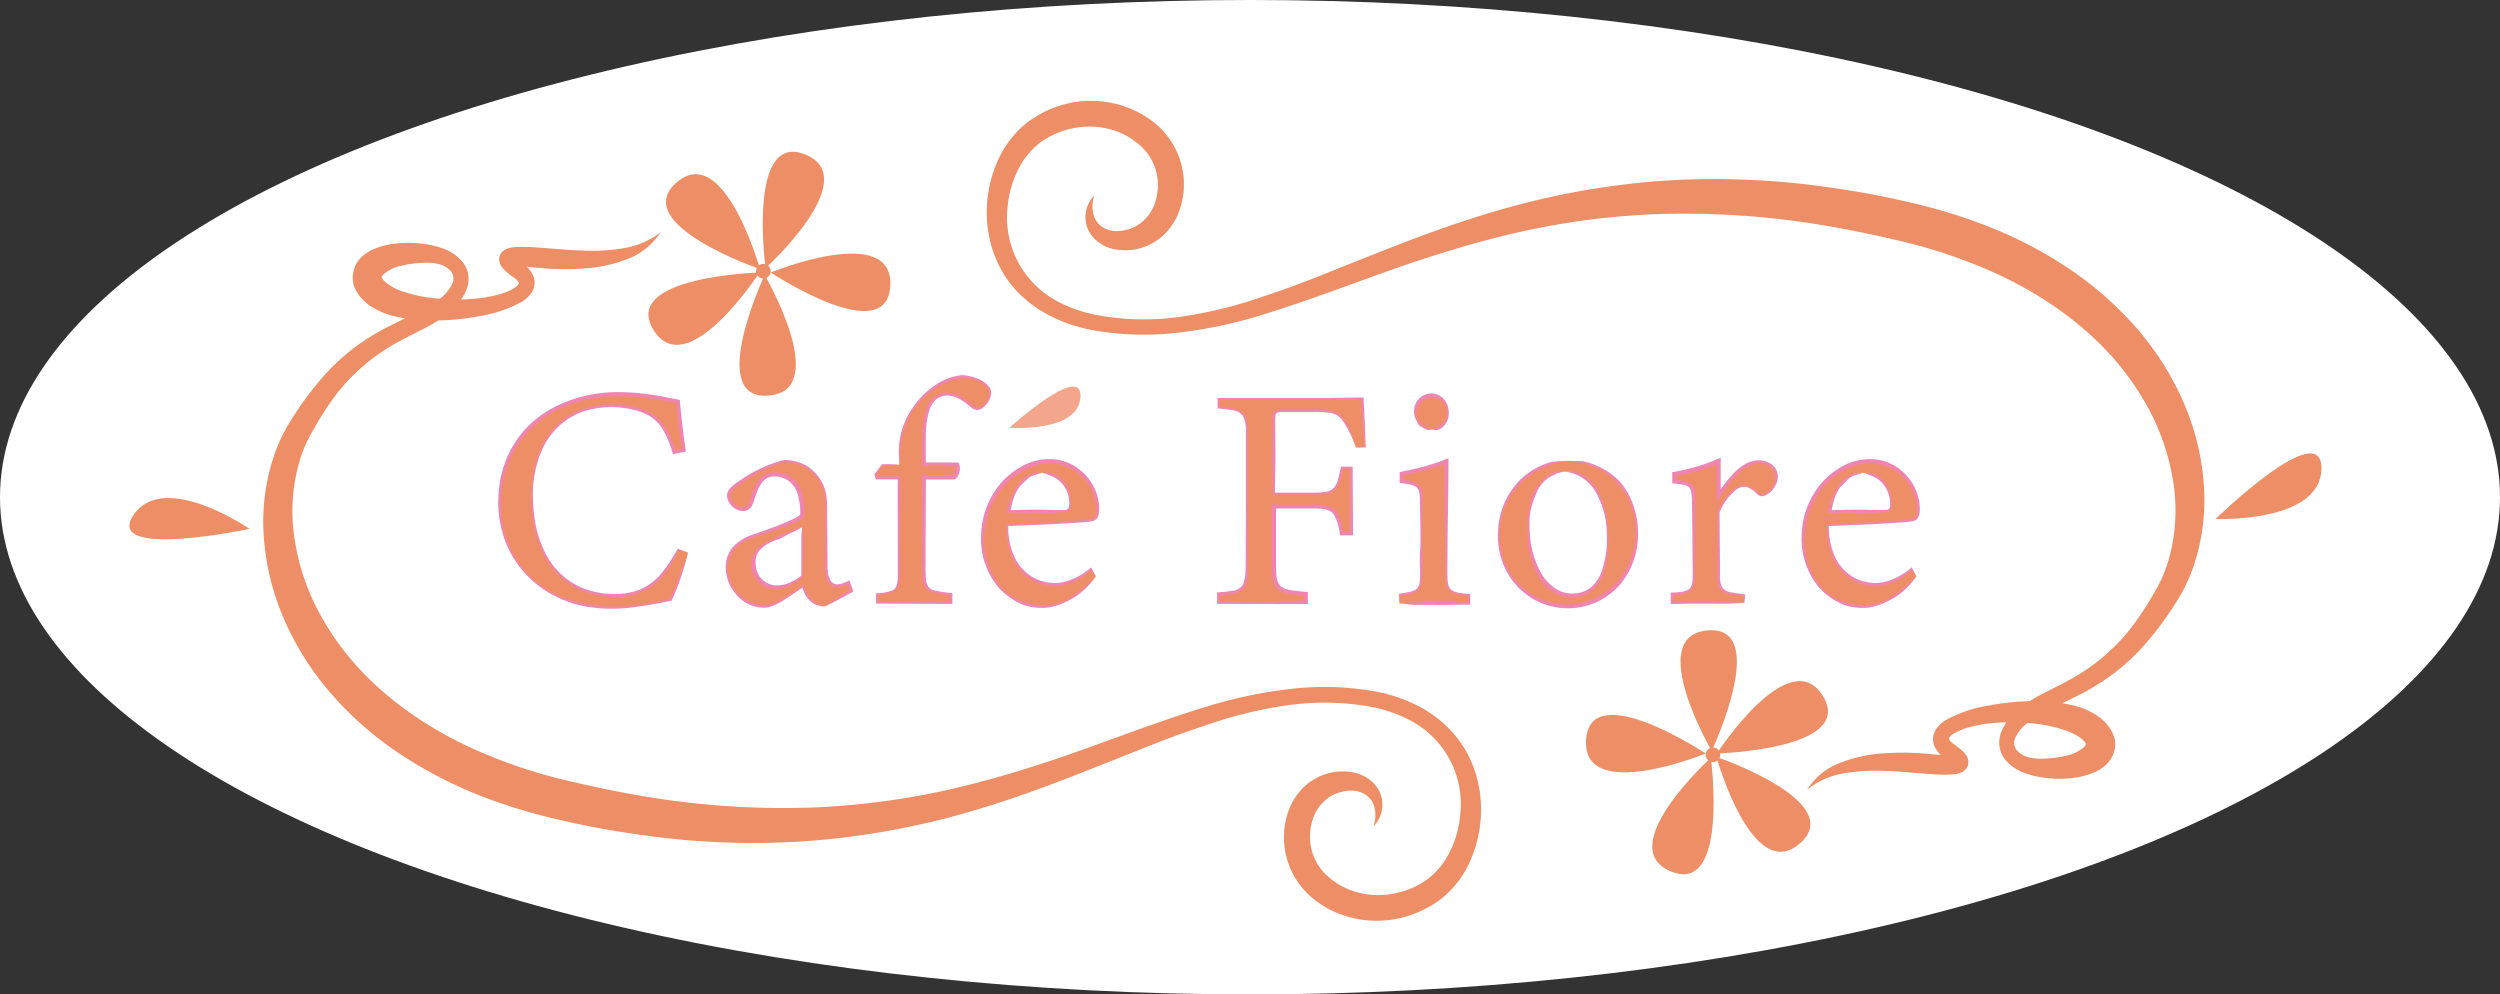 <svg xmlns="http://www.w3.org/2000/svg" viewBox="0 0 581 231.11"><rect x="0" y="0" width="581" height="231.11" fill="#333333" stroke="none"/><defs><style>.cls-1{fill:#fff;stroke:#fff;stroke-miterlimit:10;isolation:isolate;}.cls-2{fill:#ee8e66;}.cls-3{fill:#ef84af;}.cls-4{fill:#f3a68c;}</style></defs><g id="レイヤー_2" data-name="レイヤー 2"><g id="レイヤー_1-2" data-name="レイヤー 1"><ellipse class="cls-1" cx="290.5" cy="115.55" rx="290" ry="115.05"/><path class="cls-2" d="M159.9,128.41a84.45,84.45,0,0,1-4,11,68.29,68.29,0,0,1-13.4,1.8c-17.4,0-26.4-11.6-26.4-24.4,0-14.9,11.3-25.2,27.7-25.2a70.79,70.79,0,0,1,13.8,1.7c.3,3.3.8,7.7,1.4,11.3l-2.3.5c-1.5-4.9-3.2-7.9-6.9-9.4a19.61,19.61,0,0,0-7.7-1.4c-12,0-18.4,8.9-18.4,21,0,14.1,7.3,23.1,19.1,23.1,7.4,0,11.1-3.4,14.8-10.7Z"/><path class="cls-3" d="M159.9,128.41c-.45,1.9-1,3.78-1.63,5.64a46.29,46.29,0,0,1-2.15,5.47l-.05.11-.12,0c-2.24.44-4.5.91-6.77,1.22a45.09,45.09,0,0,1-6.87.61c-1.15,0-2.31,0-3.45-.15l-1.72-.2-.87-.11-.84-.18-1.69-.4c-.57-.14-1.1-.37-1.65-.56a26.33,26.33,0,0,1-3.18-1.38,23.76,23.76,0,0,1-9.92-9.39,12.35,12.35,0,0,1-.8-1.53c-.23-.53-.49-1-.7-1.59a25.86,25.86,0,0,1-1-3.32,24.45,24.45,0,0,1-.67-6.89l.08-1.73.24-1.72.12-.87c0-.28.14-.56.2-.84l.42-1.69c.18-.55.39-1.1.59-1.64l.29-.82.38-.79.78-1.56.93-1.48a11,11,0,0,1,1-1.41c.37-.45.7-.94,1.11-1.35a23.87,23.87,0,0,1,2.54-2.39,23.61,23.61,0,0,1,2.83-2c.48-.33,1-.57,1.52-.85a13.42,13.42,0,0,1,1.57-.77A33,33,0,0,1,144,91.13a51.32,51.32,0,0,1,6.9.53c2.28.31,4.55.8,6.77,1.22l.34.06,0,.33c.34,3.77.76,7.54,1.35,11.28l.06.37-.37.08-2.3.49-.35.08-.1-.34a22.1,22.1,0,0,0-2.55-5.88,9.56,9.56,0,0,0-2.18-2.26,11.94,11.94,0,0,0-2.83-1.43,21.84,21.84,0,0,0-12.71-.19,16.11,16.11,0,0,0-5.6,3.09,17,17,0,0,0-4,5,25.53,25.53,0,0,0-2.55,12.6,35,35,0,0,0,.74,6.45,27.1,27.1,0,0,0,2.2,6.08,16.94,16.94,0,0,0,9.45,8.3,20.53,20.53,0,0,0,6.32,1.06,15.74,15.74,0,0,0,6.28-1.11,13.44,13.44,0,0,0,5-3.89,38.83,38.83,0,0,0,3.57-5.43l.05-.09.08,0Zm0,0-2.33-.58.14-.06a28.91,28.91,0,0,1-3.34,5.67,13.09,13.09,0,0,1-5.19,4.12,16.1,16.1,0,0,1-6.53,1.16,20.22,20.22,0,0,1-6.53-1.11,17.68,17.68,0,0,1-9.69-8.64,27.75,27.75,0,0,1-2.2-6.22,35.2,35.2,0,0,1-.71-6.55,29.36,29.36,0,0,1,.52-6.55,22.78,22.78,0,0,1,2.06-6.26,17.49,17.49,0,0,1,4-5.21,16.58,16.58,0,0,1,5.76-3.24A22.49,22.49,0,0,1,149,95a12.64,12.64,0,0,1,3,1.5,10.23,10.23,0,0,1,2.37,2.41,22.52,22.52,0,0,1,2.69,6.07l-.45-.27,2.3-.51-.31.46c-.63-3.76-1.08-7.54-1.45-11.33l.37.4c-2.28-.42-4.49-.88-6.75-1.17A51.4,51.4,0,0,0,144,92.1a33.59,33.59,0,0,0-13.19,2.56,14.14,14.14,0,0,0-1.52.73c-.49.28-1,.5-1.48.81a23.15,23.15,0,0,0-2.75,2,21.41,21.41,0,0,0-2.47,2.29,16.75,16.75,0,0,0-1.08,1.29,10,10,0,0,0-1,1.35l-.91,1.42-.76,1.51-.38.76-.29.79c-.2.53-.41,1-.59,1.58l-.42,1.64c-.07.27-.15.54-.21.82l-.13.84-.25,1.67-.1,1.7a32,32,0,0,0,0,3.39,29,29,0,0,0,.53,3.34,27.68,27.68,0,0,0,.94,3.26c.2.53.45,1,.67,1.56a10.84,10.84,0,0,0,.77,1.52,21.06,21.06,0,0,0,4.12,5.36,20.79,20.79,0,0,0,5.58,3.84,23,23,0,0,0,3.17,1.21c.54.16,1.08.35,1.63.49l1.65.36.83.2.84.13,1.68.24c1.12.14,2.26.14,3.4.22a45.61,45.61,0,0,0,6.8-.45c2.26-.34,4.49-.82,6.73-1.31l-.17.13c.83-1.74,1.53-3.57,2.23-5.38S159.27,130.26,159.9,128.41Z"/><path class="cls-2" d="M191.8,140.91a5.22,5.22,0,0,1-3.4-1.4,7.59,7.59,0,0,1-1.8-3.3c-2.9,2-6.5,4.7-8.8,4.7a8.94,8.94,0,0,1-8.9-9c0-3.6,2-5.9,6-7.3,4.5-1.5,9.9-3.4,11.5-4.7v-1.5c0-5.2-2.6-8.2-6.4-8.2a4,4,0,0,0-3.4,1.7,16.4,16.4,0,0,0-2,4.7c-.4,1.2-1,1.7-2.1,1.7a3.52,3.52,0,0,1-3.2-3.2c0-1,.9-1.9,2.4-2.9,2.1-1.5,6.4-4.2,10.5-5.1a9.92,9.92,0,0,1,6.1,2c2.6,2.2,3.7,4.7,3.7,8.5v14.1c0,3.4,1.2,4.4,2.6,4.4a6.07,6.07,0,0,0,2.6-.8l.7,2Zm-5.4-18.4c-1.6.8-5.1,2.3-6.8,3.1-2.8,1.2-4.5,2.6-4.5,5.3a5.27,5.27,0,0,0,5.3,5.6,10.14,10.14,0,0,0,6-2.6Z"/><path class="cls-3" d="M191.8,140.91a4.65,4.65,0,0,1-1.88-.28,4.09,4.09,0,0,1-1.68-1,5.72,5.72,0,0,1-1.16-1.55,9.9,9.9,0,0,1-.71-1.8l.37.13c-1.63,1.07-3.22,2.21-4.89,3.25a13,13,0,0,1-2.68,1.3,4.35,4.35,0,0,1-1.53.26,8.54,8.54,0,0,1-1.51-.12,8.41,8.41,0,0,1-5.08-3,9.64,9.64,0,0,1-2.34-5.39,7.24,7.24,0,0,1,1.67-5.65,11.48,11.48,0,0,1,5.13-3c1.84-.63,3.67-1.29,5.48-2,.9-.35,1.8-.72,2.67-1.12a13.08,13.08,0,0,0,2.45-1.37l-.17.36a14.16,14.16,0,0,0-.69-5.47,6.45,6.45,0,0,0-1.42-2.22,5.3,5.3,0,0,0-2.23-1.3,5.56,5.56,0,0,0-2.59-.11,3.62,3.62,0,0,0-2,1.41,9.18,9.18,0,0,0-1.2,2.43l-.47,1.34a11.7,11.7,0,0,1-.52,1.4,2.37,2.37,0,0,1-1.24,1.19,3,3,0,0,1-1.67.08,4.21,4.21,0,0,1-2.47-1.89,3.31,3.31,0,0,1-.47-1.55,2.37,2.37,0,0,1,.54-1.56,9.41,9.41,0,0,1,2.28-1.9,31.76,31.76,0,0,1,10.41-4.89h0A10.73,10.73,0,0,1,187,108a7.93,7.93,0,0,1,2,1.45,9.76,9.76,0,0,1,3.14,6.52c.15,1.64.06,3.24.1,4.86l.08,9.68a23.41,23.41,0,0,0,.07,2.39,4.71,4.71,0,0,0,.69,2.13,1.89,1.89,0,0,0,1.83.75,6.68,6.68,0,0,0,2.17-.75l.32-.16.12.34.7,2,.08.24-.22.13C196,138.77,193.89,139.92,191.8,140.91Zm0,0c2-1.41,3.94-2.66,5.94-3.87l-.14.38-.7-2,.44.18a7,7,0,0,1-2.39.81,2.52,2.52,0,0,1-2.41-1c-1-1.53-.82-3.32-.83-4.89l.07-9.68c0-1.61.08-3.24-.06-4.82a9.5,9.5,0,0,0-1.48-4.46,9.26,9.26,0,0,0-3.46-3.15,10.37,10.37,0,0,0-4.58-1h.05a30.6,30.6,0,0,0-10.11,5,8.87,8.87,0,0,0-2.08,1.78,1.63,1.63,0,0,0-.37,1.08,2.62,2.62,0,0,0,.39,1.16,3.4,3.4,0,0,0,2,1.48,2.13,2.13,0,0,0,1.15-.07A1.44,1.44,0,0,0,174,117a12.5,12.5,0,0,0,.46-1.28l.46-1.37a10.06,10.06,0,0,1,1.33-2.69,4.61,4.61,0,0,1,2.57-1.77,6.41,6.41,0,0,1,3.08.1,6,6,0,0,1,2.67,1.54,7.45,7.45,0,0,1,1.62,2.58,14.78,14.78,0,0,1,.71,5.82v.24l-.17.12a13.13,13.13,0,0,1-2.67,1.44c-.91.4-1.82.75-2.74,1.09-1.84.68-3.7,1.29-5.55,1.9a10.93,10.93,0,0,0-4.93,2.72,6.67,6.67,0,0,0-1.63,5.22,8.59,8.59,0,0,0,2.18,5.17,8.49,8.49,0,0,0,2.25,1.71,11,11,0,0,0,2.66.9,9.26,9.26,0,0,0,1.39.17,3.9,3.9,0,0,0,1.35-.18,13.17,13.17,0,0,0,2.61-1.16,47,47,0,0,0,4.85-3.23l.27-.19.1.31a8.19,8.19,0,0,0,1.7,3.22,4.35,4.35,0,0,0,1.48,1A5.76,5.76,0,0,0,191.8,140.91Z"/><path class="cls-3" d="M186.4,122.51a19.63,19.63,0,0,1-1.8,1,17.26,17.26,0,0,0-1.65.77c-.56.31-1.09.64-1.63.91s-1.16.33-1.71.61a9,9,0,0,0-3,2,4.21,4.21,0,0,0-1,3.23,5.4,5.4,0,0,0,1.12,3.2,5,5,0,0,0,2.9,1.73,6.46,6.46,0,0,0,3.5-.41,10.19,10.19,0,0,0,3.17-1.85l-.07.15c0-1.87,0-3.74,0-5.56,0-.91,0-1.83,0-2.76A23,23,0,0,1,186.4,122.51Zm0,0a12.54,12.54,0,0,1,.23,2.63c0,1,0,1.94,0,2.93,0,2-.08,3.92,0,5.84V134l-.07.06a11.52,11.52,0,0,1-3.23,2.1,7.12,7.12,0,0,1-3.86.69,5.52,5.52,0,0,1-3.52-1.94,5.85,5.85,0,0,1-1.28-3.8,5,5,0,0,1,1.48-3.68,10.51,10.51,0,0,1,3.32-2c.59-.24,1.13-.65,1.72-1s1.22-.44,1.81-.66a19.45,19.45,0,0,0,1.78-.79A10.18,10.18,0,0,1,186.4,122.51Z"/><path class="cls-2" d="M209,108v-2a18.62,18.62,0,0,1,6.4-14.6,15.22,15.22,0,0,1,8.2-3.9c2.5.1,4.7.9,5.9,2.3a2.25,2.25,0,0,1,.4,2.6,4.87,4.87,0,0,1-1.8,2.3,1.66,1.66,0,0,1-2.1-.1c-1.5-1.3-3.5-3-5.9-3-5.4,0-5.4,7.4-5.4,12.9v3.4h7.7a2.83,2.83,0,0,1-.7,3h-7v21.2c0,5.3.8,5.3,6.3,5.9v2H203.8v-2c4.6-.4,5.1-.7,5.1-5.5V111h-5.2l-.3-.8L205,108Z"/><path class="cls-3" d="M209,108c-.06-1.21-.16-2.28-.11-3.47a19.24,19.24,0,0,1,.42-3.46,18,18,0,0,1,2.83-6.36,19.78,19.78,0,0,1,4.9-5,15.46,15.46,0,0,1,3.09-1.7,13.11,13.11,0,0,1,3.43-.82h.05a10.84,10.84,0,0,1,4.55,1.26,5.47,5.47,0,0,1,1.8,1.59,2.11,2.11,0,0,1,.38,1.2,3.47,3.47,0,0,1-.23,1.21v0a4.23,4.23,0,0,1-.64,1.23,5.84,5.84,0,0,1-.93,1,2.59,2.59,0,0,1-1.31.59,2.11,2.11,0,0,1-1.38-.46h0c-1.6-1.37-3.36-2.75-5.42-2.87a4.21,4.21,0,0,0-2.79.82A5.54,5.54,0,0,0,216,95.25a21.62,21.62,0,0,0-.85,6.24c0,2.13,0,4.28,0,6.42l-.44-.44,7.7,0h.29l.13.24a2.16,2.16,0,0,1,.24,1,3.7,3.7,0,0,1-.09.94,3.37,3.37,0,0,1-.31.89,2,2,0,0,1-.7.81l-.11.08h-.15l-7,0,.47-.47-.08,15.79,0,4a38.64,38.64,0,0,0,.09,3.9,3.64,3.64,0,0,0,.55,1.69,2.49,2.49,0,0,0,1.47.89,30,30,0,0,0,3.85.58l.27,0v2.55H221l-17.2-.09h-.19v-2.38l.18,0a11.38,11.38,0,0,0,3.65-.7c1.09-.54,1.15-2,1.21-3.18,0-2.53,0-5.09,0-7.64,0-5.09-.06-10.18,0-15.28l.32.32c-1.73,0-3.47,0-5.2,0h-.21l-.07-.18-.28-.81,0-.14.08-.12c.54-.73,1.09-1.45,1.66-2.16l.07-.09h.1C206.28,107.84,207.59,107.94,209,108Zm0,0c-1.26.08-2.61.17-4,.21l.17-.08c-.5.76-1,1.5-1.54,2.24l0-.27.32.8-.28-.19c1.73,0,3.47,0,5.2,0h.32V111c0,5.1,0,10.19-.05,15.28,0,2.56,0,5.09-.06,7.66a9.3,9.3,0,0,1-.25,1.94,2.45,2.45,0,0,1-1.22,1.61,6,6,0,0,1-1.91.52c-.64.09-1.28.14-1.91.2L204,138v2l-.2-.19,17.2-.1-.29.29v-2l.27.3a30.62,30.62,0,0,1-4-.55,3.24,3.24,0,0,1-1.84-1.11,4.41,4.41,0,0,1-.7-2,35.72,35.72,0,0,1-.14-4l0-4-.07-15.79v-.46h.47l7,0-.26.08a1.85,1.85,0,0,0,.57-1.07,3.5,3.5,0,0,0,.08-.7,1.4,1.4,0,0,0-.11-.57l.42.25-7.7-.05h-.44v-.44c0-2.14,0-4.28.07-6.45a22.27,22.27,0,0,1,1-6.45,6.18,6.18,0,0,1,1.9-2.79,4.94,4.94,0,0,1,3.25-.91,7.12,7.12,0,0,1,3.15,1.1,18.78,18.78,0,0,1,2.57,2h0a1.61,1.61,0,0,0,1,.38,2,2,0,0,0,1.05-.46,4.6,4.6,0,0,0,.86-.9,3.76,3.76,0,0,0,.59-1.07h0a2.08,2.08,0,0,0-.07-2A4.8,4.8,0,0,0,228,88.82a9.31,9.31,0,0,0-4.38-1h0a16.63,16.63,0,0,0-6.26,2.45,18.92,18.92,0,0,0-4.92,4.69,18.56,18.56,0,0,0-2.68,6.25,22.36,22.36,0,0,0-.56,3.37C209.11,105.68,209.07,106.91,209,108Z"/><path class="cls-2" d="M254.7,133.91c-4.7,5.8-9.8,7.1-12.1,7.1-8.9,0-14.3-7.3-14.3-15.7a19.14,19.14,0,0,1,4.7-12.8,15.15,15.15,0,0,1,10.9-5.3,11.39,11.39,0,0,1,11.2,11.3c-.1,1.5-.3,2.1-1.5,2.4-1.5.3-10.8.9-19.5,1.2-.2,9.8,5.8,13.8,10.9,13.8a12.29,12.29,0,0,0,8.5-3.7Zm-12.6-24c-3.4,0-6.6,3.1-7.7,9.1,4.1,0,8.2,0,12.5-.2,1.3,0,1.8-.4,1.8-1.5C248.8,113.41,246.2,109.91,242.1,109.91Z"/><path class="cls-3" d="M254.7,133.91a17.58,17.58,0,0,1-4.64,4.66,19,19,0,0,1-2.92,1.56,14.63,14.63,0,0,1-3.17,1,11.75,11.75,0,0,1-3.35.05,10.68,10.68,0,0,1-3.24-.79,16,16,0,0,1-5.36-3.89,17.6,17.6,0,0,1-4-12.35,19.15,19.15,0,0,1,4.88-12.2,17.62,17.62,0,0,1,5.4-4,13.09,13.09,0,0,1,6.62-1.21,11.24,11.24,0,0,1,6.21,2.57,12.1,12.1,0,0,1,3.77,5.54,11,11,0,0,1,.56,3.33,5.48,5.48,0,0,1-.22,1.73,1.92,1.92,0,0,1-.55.82,2.4,2.4,0,0,1-.86.4,32.52,32.52,0,0,1-3.31.33l-3.28.21c-4.36.26-8.73.41-13.1.59l.19-.19a16.63,16.63,0,0,0,1.27,7,10.73,10.73,0,0,0,4.67,5.21,10.3,10.3,0,0,0,6.87,1,14.92,14.92,0,0,0,6.28-3.29l.15-.12.1.15C254,132.73,254.37,133.35,254.7,133.91Zm0,0-1.34-1.6.25,0a12.21,12.21,0,0,1-6.37,3.68A10.62,10.62,0,0,1,240,134.9a11.21,11.21,0,0,1-4.82-5.55,18.14,18.14,0,0,1-1.23-7.24v-.19h.18c4.37-.12,8.73-.4,13.09-.69,1.09-.07,2.18-.16,3.26-.26a31.85,31.85,0,0,0,3.2-.38,1.21,1.21,0,0,0,1-.83,4.74,4.74,0,0,0,.15-1.52,10.31,10.31,0,0,0-.59-3.09,11,11,0,0,0-9.34-7.4,12,12,0,0,0-6.12,1.17,16.45,16.45,0,0,0-5.13,3.7,18.69,18.69,0,0,0-4.88,11.58,17,17,0,0,0,3.65,12.05,11.44,11.44,0,0,0,5.28,3.54,14.31,14.31,0,0,0,6.28.86,13.15,13.15,0,0,0,5.89-2.48A31.4,31.4,0,0,0,254.7,133.91Z"/><path class="cls-3" d="M242.1,109.91a6.91,6.91,0,0,0-1.52.48,4.49,4.49,0,0,0-1.43.6,28.64,28.64,0,0,0-2.23,2.18A9.24,9.24,0,0,0,235.5,116a20.45,20.45,0,0,0-.7,3.1l-.4-.49c2.19-.13,4.38-.16,6.58-.16s4.42.1,6.54.07a.93.93,0,0,0,.93-.82,7,7,0,0,0,0-1.58,6.74,6.74,0,0,0-1.07-3,6.64,6.64,0,0,0-2.28-2.13,7.21,7.21,0,0,0-1.43-.6A4.19,4.19,0,0,0,242.1,109.91Zm0,0c.54,0,1.12-.15,1.7-.08a3,3,0,0,1,.83.25,4,4,0,0,1,.78.37,6.15,6.15,0,0,1,2.38,2.42,8.31,8.31,0,0,1,1,3.2,8,8,0,0,1,.06,1.7,1.4,1.4,0,0,1-.42.86,1.81,1.81,0,0,1-.86.39c-2.26.18-4.41.26-6.62.36s-4.39.11-6.59,0l-.51,0,.11-.46a19,19,0,0,1,1-3.13,16.79,16.79,0,0,1,1.56-2.89,5,5,0,0,1,2.37-2.29,8.32,8.32,0,0,1,1.51-.71C241,109.71,241.58,109.94,242.1,109.91Z"/><path class="cls-2" d="M315.1,104a22,22,0,0,0-2.3-5.4c-1.4-2.5-2.5-3.1-6.6-3.1h-7.8c-2.1,0-2.3.2-2.3,2.3v16.9h9.1c5.3,0,5.6-.9,6.7-6h2.2V124h-2.3c-.9-5.1-1.5-6.3-6.6-6.3h-9.1v13.1c0,6.4.7,6.6,7.4,7.2v2H283.2v-2c5.9-.4,6.6-.9,6.6-7.2v-28.9c0-6.4-.7-6.6-6.6-7.2v-2h23.1c6.6,0,9.1-.1,10.3-.1.1,2.6.4,7.7.7,11.2Z"/><path class="cls-3" d="M315.1,104a24.54,24.54,0,0,0-2.46-5.29h0v0a7.76,7.76,0,0,0-1.33-1.76,4.13,4.13,0,0,0-1.92-.94,23.93,23.93,0,0,0-4.5-.27l-4.57,0-2.28,0a4.49,4.49,0,0,0-1.07.12.73.73,0,0,0-.54.64,16.15,16.15,0,0,0-.06,2.22l0,2.28.05,4.57c0,3.05-.11,6.1-.14,9.14l-.21-.21c1.63,0,3.26,0,4.89,0l4.88,0a14.45,14.45,0,0,0,2.39-.22,3.06,3.06,0,0,0,1.92-1.09,6.38,6.38,0,0,0,.91-2.15c.2-.78.36-1.57.53-2.37l.05-.22h2.72v.29l.08,15.3v.38h-3l-.06-.32a13.13,13.13,0,0,0-1.36-4.51c-.84-1.22-2.56-1.37-4.13-1.42H301l-4.92,0,.47-.47c0,4.27,0,8.54,0,12.81,0,1.06,0,2.12.09,3.15a3.93,3.93,0,0,0,1,2.61,5.7,5.7,0,0,0,2.74.95c1,.15,2.1.24,3.16.35l.4,0v2.83h-.43l-20.3-.07h-.36v-2.69l.33,0a26.41,26.41,0,0,0,3.22-.34,3.14,3.14,0,0,0,2.46-1.48,7.8,7.8,0,0,0,.59-3.06c.06-1.08.05-2.17.05-3.27l.06-13.13,0-13.13c0-1.09,0-2.19,0-3.27a8,8,0,0,0-.6-3.11,3.28,3.28,0,0,0-2.55-1.51c-1.06-.2-2.15-.3-3.23-.41l-.22,0V92.47h.24l16.7,0c2.78,0,5.57,0,8.35,0l8.35-.09h.3l0,.31c.11,1.86.19,3.73.29,5.6l.11,2.8.09,2.8v.11h-.1Zm0,0,2.19-.3-.09.11-.27-2.79-.24-2.8c-.14-1.87-.29-3.74-.41-5.61l.32.31-8.35.06c-2.78,0-5.57,0-8.35,0l-16.7,0,.24-.24v2l-.22-.23c1.09.12,2.19.22,3.28.44a5.94,5.94,0,0,1,1.61.52,2.73,2.73,0,0,1,1.24,1.23A8.08,8.08,0,0,1,290,100c0,1.1,0,2.2,0,3.29l0,13.13.06,13.13c0,1.1,0,2.19,0,3.3a8.18,8.18,0,0,1-.64,3.33,2.81,2.81,0,0,1-1.26,1.29,5.38,5.38,0,0,1-1.64.55,26.85,26.85,0,0,1-3.31.38l.33-.35v2l-.36-.36,20.3-.07-.43.43v-2l.4.44c-1.06-.1-2.13-.19-3.21-.33A6.46,6.46,0,0,1,297,137a3.51,3.51,0,0,1-1-1.54,8.36,8.36,0,0,1-.33-1.67c-.11-1.1-.1-2.17-.11-3.24,0-4.27,0-8.54,0-12.81v-.47h.47l4.92,0,4.93,0a11.16,11.16,0,0,1,2.54.31,3.9,3.9,0,0,1,2.24,1.49,13.28,13.28,0,0,1,1.45,4.84l-.38-.32h2.3l-.38.38.09-15.3.29.3-2.2,0,.28-.22c-.18.8-.36,1.6-.58,2.39a6.81,6.81,0,0,1-1,2.32,3.58,3.58,0,0,1-2.24,1.25,14.78,14.78,0,0,1-2.47.2c-3.27,0-6.52-.06-9.78,0h-.21v-.22c0-3-.16-6.09-.14-9.14l.05-4.57,0-2.28a13.29,13.29,0,0,1,.12-2.33,1.26,1.26,0,0,1,.29-.62,1.16,1.16,0,0,1,.59-.36,4.57,4.57,0,0,1,1.2-.12l2.29,0,4.57,0a23,23,0,0,1,4.6.25,4.13,4.13,0,0,1,2.12,1.07A7.54,7.54,0,0,1,313,98.52h0A20.4,20.4,0,0,1,315.1,104Z"/><path class="cls-2" d="M325.2,140.11v-2c4.6-.4,5.1-.8,5.1-5.8v-15c0-4.5-.2-4.8-4.6-5.5V110a52.67,52.67,0,0,0,10.4-2.9v25.3c0,5,.5,5.3,5.3,5.8v2H325.2Zm7.6-40.3a4,4,0,0,1-3.9-3.9,3.93,3.93,0,0,1,3.9-4,3.83,3.83,0,0,1,3.7,4A3.74,3.74,0,0,1,332.8,99.81Z"/><path class="cls-3" d="M325.2,140.11a19.33,19.33,0,0,0-.12-2V138l.12,0c1.32-.32,2.77-.3,3.85-1a2.36,2.36,0,0,0,.87-1.63,12.14,12.14,0,0,0,.11-2c0-1.35-.11-2.73-.06-4.1s.18-2.73.15-4.1L330,117c0-.68,0-1.36-.1-2a2.72,2.72,0,0,0-.6-1.67,3.37,3.37,0,0,0-1.66-.72c-.65-.14-1.33-.24-2-.34l-.36,0v-.38l0-1.8v-.38l.39-.07c1.76-.34,3.51-.73,5.23-1.21a47.77,47.77,0,0,0,5.07-1.68l.66-.27v.71c0,5.8-.13,11.59-.2,17.38l-.07,8.69a15,15,0,0,0,.13,2.13,2.63,2.63,0,0,0,.89,1.76,4.7,4.7,0,0,0,1.95.66c.7.13,1.43.18,2.14.25l.21,0v.21l0,2v.25h-.26c-2.7,0-5.4.08-8.1.06-1.35,0-2.7,0-4.05,0s-2.7-.29-4.05-.29h0Zm0,0v.1h0c1.35,0,2.7-.21,4.05-.29s2.7,0,4.05,0c2.7,0,5.4,0,8.1.07l-.25.25,0-2,.21.23c-.72-.09-1.44-.17-2.17-.3a5.15,5.15,0,0,1-2.12-.75,3,3,0,0,1-1-2,20.53,20.53,0,0,1-.16-2.2l-.08-8.69c-.07-5.79-.19-11.58-.2-17.38l.66.45a40.92,40.92,0,0,1-5.18,1.74c-1.75.47-3.53.85-5.32,1.17l.38-.46,0,1.8-.37-.43c.68.13,1.36.24,2,.41a4,4,0,0,1,2,1,3.39,3.39,0,0,1,.75,2.12c.05.71.05,1.4,0,2.08l-.12,8.22c0,1.37.08,2.74.15,4.1s0,2.74-.09,4.12a13.25,13.25,0,0,1-.23,2.07,3.18,3.18,0,0,1-1,1.9,4.5,4.5,0,0,1-2,.73,12,12,0,0,1-2.07.12l.12-.13A16.92,16.92,0,0,0,325.2,140.11Z"/><path class="cls-3" d="M332.8,99.81c-.25,0-.52.13-.8.13a1.68,1.68,0,0,1-.76-.26,10.36,10.36,0,0,1-1.4-.81c-.47-.33-.5-1-.8-1.41a3.92,3.92,0,0,1-.41-1.56,4.26,4.26,0,0,1,1-3.08,4,4,0,0,1,3-1.37,3.89,3.89,0,0,1,3,1.39,4.67,4.67,0,0,1,1.06,3,4.27,4.27,0,0,1-1,3,3.4,3.4,0,0,1-1.31,1l-.39.14a1.19,1.19,0,0,1-.42,0A5.1,5.1,0,0,0,332.8,99.81Zm0,0a1.33,1.33,0,0,0,.71-.28,2.3,2.3,0,0,1,.64-.33,4.4,4.4,0,0,0,1.14-.79,3.27,3.27,0,0,0,1-2.58,3.61,3.61,0,0,0-1.12-2.56,3.27,3.27,0,0,0-2.48-.88,3.84,3.84,0,0,0-3.53,3.52,3.36,3.36,0,0,0,.23,1.39c.11.51.67.7.92,1.09a2.48,2.48,0,0,0,1.09.91,3.83,3.83,0,0,1,.68.21A1.72,1.72,0,0,0,332.8,99.81Z"/><path class="cls-2" d="M364.5,107.11c9.1,0,15.9,6.9,15.9,16.4,0,11.8-8.8,17.4-15.9,17.4-10.1,0-16.2-8.1-16.2-16.3C348.3,112.81,357.6,107.11,364.5,107.11Zm-.8,2.5c-4.5,0-8.5,4.3-8.5,12.8,0,9.3,4.1,16,10.1,16,4.5,0,8.3-3.3,8.3-13.3C373.6,116.61,370.1,109.61,363.7,109.61Z"/><path class="cls-3" d="M364.5,107.11a14.79,14.79,0,0,0,1.63,0c.54,0,1.09.05,1.64.1s1.07.24,1.61.36l1.54.59a16.83,16.83,0,0,1,5.44,3.66,16,16,0,0,1,3.24,5.7,18.63,18.63,0,0,1,1.07,6.45,18,18,0,0,1-4.43,12.18,16.1,16.1,0,0,1-23.73,0,17.06,17.06,0,0,1-4.38-12.08,18,18,0,0,1,4.62-12,16.35,16.35,0,0,1,5.34-3.82,9.27,9.27,0,0,1,1.54-.6,6.83,6.83,0,0,1,1.61-.36A27.56,27.56,0,0,1,364.5,107.11Zm0,0a10.42,10.42,0,0,0-3.17.61l-.76.25-.74.28a12.72,12.72,0,0,0-1.48.6,16.71,16.71,0,0,0-9.83,15.25A16.22,16.22,0,0,0,353,135.75a15.19,15.19,0,0,0,5.22,3.52,16.46,16.46,0,0,0,6.17,1.17,14.8,14.8,0,0,0,6.1-1.34,15.88,15.88,0,0,0,5.11-3.59A17.38,17.38,0,0,0,380.09,124a17.79,17.79,0,0,0-.87-6.31,15.59,15.59,0,0,0-3.35-5.38,13.65,13.65,0,0,0-5.12-3.72l-1.52-.5-1.54-.41c-.53-.1-1.05-.24-1.58-.36S365,107.14,364.5,107.11Z"/><path class="cls-3" d="M363.7,109.61a5.76,5.76,0,0,0-2.25.62,10.09,10.09,0,0,0-2,1.13,8.22,8.22,0,0,0-2.59,3.78,16.38,16.38,0,0,0-1.3,4.48,26.35,26.35,0,0,0,0,4.7,21.29,21.29,0,0,0,2.61,8.89,10.62,10.62,0,0,0,3,3.36,7.26,7.26,0,0,0,4.17,1.38,8.61,8.61,0,0,0,2.21-.31,6.16,6.16,0,0,0,2-1,8.36,8.36,0,0,0,2.61-3.66,23.71,23.71,0,0,0,1.26-9.26,20.14,20.14,0,0,0-2.37-9A9.56,9.56,0,0,0,363.7,109.61Zm0,0c.4,0,.79,0,1.2,0s.8.06,1.21.13a5.87,5.87,0,0,1,1.17.36,7.1,7.1,0,0,1,1.07.62,10.2,10.2,0,0,1,3.17,3.68,22.38,22.38,0,0,1,2.24,9.28,26,26,0,0,1-1.07,9.5,9,9,0,0,1-2.7,4.07,7.06,7.06,0,0,1-2.2,1.21,8.36,8.36,0,0,1-2.48.4,8.22,8.22,0,0,1-4.74-1.49,11.36,11.36,0,0,1-3.23-3.71,21.08,21.08,0,0,1-2.34-9.32,28.39,28.39,0,0,1,.17-4.79c.3-1.56.32-3.23,1.07-4.7a11.17,11.17,0,0,1,2.94-3.83,5.67,5.67,0,0,1,2.11-1.22A9.91,9.91,0,0,1,363.7,109.61Z"/><path class="cls-2" d="M405.4,140.11H388.6v-2c4.6-.4,5-.8,5-5.5v-15.2c0-4.8-.3-5-4.5-5.5v-1.8a41.87,41.87,0,0,0,10.3-3v8c2.6-3.8,5.6-7.8,9.3-7.8,2.7,0,4.2,1.7,4.2,3.5a4.85,4.85,0,0,1-2.5,4,1.5,1.5,0,0,1-1.9-.1c-1.1-1.1-2-1.8-3.3-1.8-1.5,0-4.2,2.3-5.8,6v13.7c0,4.8.4,5.2,6,5.6Z"/><path class="cls-3" d="M405.4,140.11c-1.31.09-2.69.15-4.08.18s-2.81,0-4.24,0-2.82,0-4.23,0l-4.25.09h-.32v-.34c0-.66,0-1.33,0-2v-.33l.32,0c.68,0,1.36-.07,2-.16a4.34,4.34,0,0,0,1.84-.54,2.33,2.33,0,0,0,.84-1.65,16.58,16.58,0,0,0,.11-2l-.08-8.18-.09-8.18c0-.68,0-1.35-.1-2a3.21,3.21,0,0,0-.51-1.68,2.75,2.75,0,0,0-1.57-.69c-.64-.12-1.31-.2-2-.28l-.41,0v-2.62l.4-.07a43.83,43.83,0,0,0,10.19-3l.67-.29v.73l0,8-.8-.25a37.43,37.43,0,0,1,4-5.06,12,12,0,0,1,2.62-2A5.94,5.94,0,0,1,409,107a4.72,4.72,0,0,1,3.11,1.24,3.55,3.55,0,0,1,1,3.16,5.07,5.07,0,0,1-1.61,2.89,4.49,4.49,0,0,1-1.42.91,1.67,1.67,0,0,1-1.71-.33v0a5.58,5.58,0,0,0-2.46-1.68,3.09,3.09,0,0,0-2.71.87,12.83,12.83,0,0,0-3.58,5l0-.09.1,11.83v2.95a6.16,6.16,0,0,0,.48,2.73,3.1,3.1,0,0,0,2.3,1.2c.95.18,1.92.31,2.9.44h.16v.14C405.51,138.88,405.45,139.53,405.4,140.11Zm0,0-.16-1.9.15.16a27.23,27.23,0,0,1-3-.18,6.36,6.36,0,0,1-1.5-.38,2.46,2.46,0,0,1-1.25-1.07,4,4,0,0,1-.46-1.52,12.94,12.94,0,0,1-.11-1.51v-3l.1-11.83v0l0,0a13.58,13.58,0,0,1,3.73-5.08,5.75,5.75,0,0,1,1.39-.83,2.75,2.75,0,0,1,1.65-.11,5.86,5.86,0,0,1,2.68,1.76h0a1.21,1.21,0,0,0,1.28.24,4.11,4.11,0,0,0,1.26-.83,4.64,4.64,0,0,0,1.43-2.62,3,3,0,0,0-.93-2.69,4.12,4.12,0,0,0-2.75-1c-2.06-.09-3.87,1.24-5.3,2.71a35.44,35.44,0,0,0-3.87,5l-.79,1.18v-1.43l0-8,.67.44a40.36,40.36,0,0,1-10.41,3l.4-.47v1.8l-.41-.46c.68.08,1.36.16,2.06.3a3.54,3.54,0,0,1,2.06,1,4,4,0,0,1,.66,2.17c.05.7.06,1.39.05,2.08l-.09,8.18-.09,8.19a18.2,18.2,0,0,1-.16,2.07,3.09,3.09,0,0,1-1,1.91,4.81,4.81,0,0,1-2,.76c-.69.14-1.37.23-2.05.32l.32-.36c0,.67,0,1.34,0,2l-.33-.32,4.16.09c1.39,0,2.78.06,4.16,0s2.74,0,4.16,0S403.91,140,405.4,140.11Z"/><path class="cls-2" d="M445.4,133.91c-4.7,5.8-9.8,7.1-12.1,7.1-8.9,0-14.3-7.3-14.3-15.7a19.14,19.14,0,0,1,4.7-12.8,15.15,15.15,0,0,1,10.9-5.3,11.39,11.39,0,0,1,11.2,11.3c-.1,1.5-.3,2.1-1.5,2.4-1.5.3-10.8.9-19.5,1.2-.2,9.8,5.8,13.8,10.9,13.8a12.29,12.29,0,0,0,8.5-3.7Zm-12.5-24c-3.4,0-6.6,3.1-7.7,9.1,4.1,0,8.2,0,12.5-.2,1.3,0,1.8-.4,1.8-1.5C439.5,113.41,437,109.91,432.9,109.91Z"/><path class="cls-3" d="M445.4,133.91a17.58,17.58,0,0,1-4.64,4.66,19,19,0,0,1-2.92,1.56,14.63,14.63,0,0,1-3.17,1,11.75,11.75,0,0,1-3.35.05,10.68,10.68,0,0,1-3.24-.79,16,16,0,0,1-5.36-3.89,17.6,17.6,0,0,1-4-12.35,19.15,19.15,0,0,1,4.88-12.2,17.62,17.62,0,0,1,5.4-4,13.09,13.09,0,0,1,6.62-1.21,11.24,11.24,0,0,1,6.21,2.57,12.1,12.1,0,0,1,3.77,5.54,11,11,0,0,1,.56,3.33,5.48,5.48,0,0,1-.22,1.73,1.92,1.92,0,0,1-.55.82,2.4,2.4,0,0,1-.86.4,32.52,32.52,0,0,1-3.31.33l-3.28.21c-4.36.26-8.73.41-13.1.59l.19-.19a16.63,16.63,0,0,0,1.27,7,10.73,10.73,0,0,0,4.67,5.21,10.3,10.3,0,0,0,6.87,1,14.92,14.92,0,0,0,6.28-3.29l.15-.12.1.15C444.72,132.73,445.07,133.35,445.4,133.91Zm0,0-1.34-1.6.25,0a12.21,12.21,0,0,1-6.37,3.68,10.62,10.62,0,0,1-7.29-1.11,11.21,11.21,0,0,1-4.82-5.55,18.14,18.14,0,0,1-1.23-7.24v-.19h.18c4.37-.12,8.73-.4,13.09-.69,1.09-.07,2.18-.16,3.26-.26a31.85,31.85,0,0,0,3.2-.38,1.21,1.21,0,0,0,1-.83,4.74,4.74,0,0,0,.15-1.52,10.31,10.31,0,0,0-.59-3.09,11,11,0,0,0-9.34-7.4,12,12,0,0,0-6.12,1.17,16.45,16.45,0,0,0-5.13,3.7,18.69,18.69,0,0,0-4.88,11.58A17,17,0,0,0,423,136.24a11.44,11.44,0,0,0,5.28,3.54,14.31,14.31,0,0,0,6.28.86,13.15,13.15,0,0,0,5.89-2.48A31.4,31.4,0,0,0,445.4,133.91Z"/><path class="cls-3" d="M432.9,109.91a6.91,6.91,0,0,0-1.52.48,4.49,4.49,0,0,0-1.43.6,28.64,28.64,0,0,0-2.23,2.18A9.47,9.47,0,0,0,426.3,116a21.73,21.73,0,0,0-.7,3.1l-.4-.49c2.19-.13,4.38-.16,6.57-.16s4.42.1,6.54.07a.93.93,0,0,0,.94-.8,3.91,3.91,0,0,0,0-.77,5.52,5.52,0,0,0-.06-.81,7,7,0,0,0-1.08-3,6.67,6.67,0,0,0-2.25-2.14,7.59,7.59,0,0,0-1.44-.61A4.14,4.14,0,0,0,432.9,109.91Zm0,0c.54,0,1.12-.15,1.7-.08a3.6,3.6,0,0,1,.83.25,5.45,5.45,0,0,1,.77.37,6.24,6.24,0,0,1,2.36,2.45,8.63,8.63,0,0,1,1,3.18,8,8,0,0,1,.09.84,3.53,3.53,0,0,1,0,.86,1.37,1.37,0,0,1-.43.86,1.73,1.73,0,0,1-.87.38c-2.26.18-4.4.26-6.61.36s-4.39.11-6.58,0h-.51l.11-.47a19,19,0,0,1,1-3.13,16.79,16.79,0,0,1,1.56-2.89,5,5,0,0,1,2.37-2.29,8.32,8.32,0,0,1,1.51-.71C431.78,109.71,432.38,109.94,432.9,109.91Z"/><path class="cls-4" d="M234.6,99.41s17-15.4,16.5-7.1S234.6,99.41,234.6,99.41Z"/><path class="cls-2" d="M514.9,120.61s24.9-24.2,24.6-11.6S514.9,120.61,514.9,120.61Z"/><path class="cls-2" d="M58,122.91s-33.9,7.2-27-3.2C38.1,109.21,58,122.91,58,122.91Z"/><path class="cls-2" d="M396.4,175.11s-28.6,11.7-27.8-3.1S396.4,175.11,396.4,175.11Z"/><path class="cls-2" d="M397.8,174.51s-15.6-26.7-1-28C411.6,145.21,397.8,174.51,397.8,174.51Z"/><path class="cls-2" d="M399,175.11s16.8-25.9,24.6-13.4S399,175.11,399,175.11Z"/><path class="cls-2" d="M398.9,175.91s8.3,29.8,19.4,20.1S398.9,175.91,398.9,175.91Z"/><path class="cls-2" d="M397.6,176.11s-22.9,20.8-9.3,26.4S397.6,176.11,397.6,176.11Z"/><circle class="cls-2" cx="398.1" cy="175.41" r="1.7"/><path class="cls-2" d="M420,183.48a15.58,15.58,0,0,1,7.72-6.22,33.21,33.21,0,0,1,9.83-2.17,60.05,60.05,0,0,1,9.86.06c1.61.11,3.21.31,4.73.43a13.71,13.71,0,0,0,1.94.06c.08,0,.15,0,0,.06a1.69,1.69,0,0,0-.49.44,1.71,1.71,0,0,0-.32,1.09c.07.57.19.54.15.53a1,1,0,0,0-.16-.23,14,14,0,0,0-1.54-1.43,7.76,7.76,0,0,1-2.06-2.52,4.1,4.1,0,0,1,.27-4.08,7.29,7.29,0,0,1,2.35-2.2,30.69,30.69,0,0,1,9.81-3.31,59.73,59.73,0,0,1,10-1.05,37.47,37.47,0,0,1,10.34,1.15,17.08,17.08,0,0,1,5.32,2.47,10.82,10.82,0,0,1,2.43,2.44,9.91,9.91,0,0,1,.93,1.68,5.87,5.87,0,0,1,.45,2.57,6.56,6.56,0,0,1-1.81,4.17,9,9,0,0,1-2.86,2,18,18,0,0,1-5.62,1.42,24,24,0,0,1-5.3,0,21.18,21.18,0,0,1-5.27-1.13,10.37,10.37,0,0,1-4.82-3.34,6.39,6.39,0,0,1-1.22-3.06,6.86,6.86,0,0,1,.42-3.18,12.12,12.12,0,0,1,3.25-4.57,25.46,25.46,0,0,1,4.17-3.1c.72-.45,1.46-.85,2.21-1.25l2.19-1.1q2.13-1.05,4.18-2.19a45.4,45.4,0,0,0,14-11.77,69.75,69.75,0,0,0,5.15-7.7l1.15-2q.53-1,1-2a35.48,35.48,0,0,0,1.55-4.14,41.88,41.88,0,0,0,1.22-17.69,52.94,52.94,0,0,0-5.49-17,63,63,0,0,0-10.52-14.56c-8.38-8.69-19-15.2-30.41-19.69A120.57,120.57,0,0,0,441,55.86c-6.14-1.43-12.31-2.73-18.52-3.71a193.64,193.64,0,0,0-37.56-2.38,175.69,175.69,0,0,0-37.35,5.5c-6.14,1.55-12.23,3.41-18.28,5.41s-12.06,4.26-18.12,6.43q-4.53,1.65-9.12,3.22t-9.25,3a106.64,106.64,0,0,1-19.16,4,67.16,67.16,0,0,1-19.75-.61,36.16,36.16,0,0,1-9.6-3.2A28.37,28.37,0,0,1,236,67.33a25.54,25.54,0,0,1-5.23-9,28.38,28.38,0,0,1-1.41-10.35,29.37,29.37,0,0,1,2.34-10.23A23.4,23.4,0,0,1,238.08,29a17.45,17.45,0,0,1,2.27-1.62A25.63,25.63,0,0,1,242.7,26a24.72,24.72,0,0,1,5.1-1.87A24.22,24.22,0,0,1,258.68,24a22.89,22.89,0,0,1,9.92,4.8,18.39,18.39,0,0,1,6,9.63,18.2,18.2,0,0,1-.8,11.29,14.64,14.64,0,0,1-3.33,4.86,13.36,13.36,0,0,1-5.11,3,12.94,12.94,0,0,1-5.79.45,9.25,9.25,0,0,1-5.31-2.64,7.23,7.23,0,0,1-2-5.35,7.41,7.41,0,0,1,2.08-4.67,7.89,7.89,0,0,0-.22,4.51,5,5,0,0,0,2.25,3,6.11,6.11,0,0,0,3.51.81,9.49,9.49,0,0,0,3.67-.9,9.63,9.63,0,0,0,4.77-5.37,12.84,12.84,0,0,0,.36-7.63,12.29,12.29,0,0,0-4.14-6.35,17,17,0,0,0-7.23-3.57,19.2,19.2,0,0,0-8.23,0,19.48,19.48,0,0,0-4,1.32,19.08,19.08,0,0,0-3.56,2.1,18.42,18.42,0,0,0-5.1,6.53,24.3,24.3,0,0,0-2.26,8.37A22,22,0,0,0,246,70.16a32.77,32.77,0,0,0,8.56,3,60.48,60.48,0,0,0,18.62.61,99.07,99.07,0,0,0,18.41-4.2c3-1,6-2,9-3.11s6-2.29,8.94-3.48c11.91-4.72,23.89-9.68,36.38-13.41a183.88,183.88,0,0,1,38.47-7.4,174.69,174.69,0,0,1,19.68-.46,180.87,180.87,0,0,1,19.61,1.64c6.5.89,13,2,19.33,3.5a129.49,129.49,0,0,1,19.08,5.78A99.51,99.51,0,0,1,480,61.89a80,80,0,0,1,15.48,13.17c9.16,10.07,15.51,23,16.63,36.8a48,48,0,0,1-2.55,20.36,40.25,40.25,0,0,1-2.08,4.77c-.41.76-.84,1.52-1.29,2.27l-1.35,2.09a74,74,0,0,1-6,8,49.23,49.23,0,0,1-7.33,6.95,54,54,0,0,1-8.51,5.29c-1.46.75-2.94,1.47-4.42,2.14l-2.14,1c-.69.34-1.37.68-2,1.06a21.67,21.67,0,0,0-3.63,2.52,8.73,8.73,0,0,0-2.42,3.1,2.74,2.74,0,0,0,.26,2.89,5.55,5.55,0,0,0,3.16,1.77,11.6,11.6,0,0,0,2.06.25c.34,0,.7,0,1.05,0l1.13-.07a26.47,26.47,0,0,0,4.3-.66,9.52,9.52,0,0,0,3.49-1.56,3.78,3.78,0,0,0,.9-.93c.17-.25.11-.33.1-.16a.44.44,0,0,0,.06.22,2.76,2.76,0,0,0-.21-.44,3.85,3.85,0,0,0-.9-1,11.53,11.53,0,0,0-3.28-1.79,32.74,32.74,0,0,0-8.63-1.85,47.15,47.15,0,0,0-9.2,0,31.68,31.68,0,0,0-4.49.79,14.6,14.6,0,0,0-4,1.53,3.46,3.46,0,0,0-1.18,1c-.12.31-.11.21,0,.5a3.72,3.72,0,0,0,1.1,1.06,17.83,17.83,0,0,1,2.11,1.71,5,5,0,0,1,.6.7,2.93,2.93,0,0,1,.62,1.63,2.58,2.58,0,0,1-.5,1.65,2.75,2.75,0,0,1-1,.8,4,4,0,0,1-1.18.4,16.11,16.11,0,0,1-2.87.18c-1.69,0-3.29-.14-4.88-.27-3.17-.2-6.28-.54-9.38-.61a43.32,43.32,0,0,0-9.19.59A18.75,18.75,0,0,0,420,183.48Z"/><path class="cls-2" d="M179.11,63.33s28.6-11.7,27.8,3.1S179.11,63.33,179.11,63.33Z"/><path class="cls-2" d="M177.71,63.93s15.6,26.7,1,28C163.91,93.23,177.71,63.93,177.71,63.93Z"/><path class="cls-2" d="M176.51,63.33s-16.8,25.9-24.6,13.4S176.51,63.33,176.51,63.33Z"/><path class="cls-2" d="M176.61,62.53s-8.3-29.8-19.4-20.1S176.61,62.53,176.61,62.53Z"/><path class="cls-2" d="M177.91,62.33s22.9-20.8,9.3-26.4S177.91,62.33,177.91,62.33Z"/><circle class="cls-2" cx="177.41" cy="63.03" r="1.7"/><path class="cls-2" d="M153.49,54a15.65,15.65,0,0,1-7.73,6.22,33.2,33.2,0,0,1-9.83,2.16,59,59,0,0,1-9.86-.06c-1.61-.11-3.21-.31-4.72-.42a12.71,12.71,0,0,0-1.95-.07c-.08,0-.15,0,0-.06a1.54,1.54,0,0,0,.49-.44,1.68,1.68,0,0,0,.32-1.08c-.07-.57-.18-.55-.15-.53a1,1,0,0,0,.16.22,13.12,13.12,0,0,0,1.54,1.44,7.76,7.76,0,0,1,2.06,2.52,4.22,4.22,0,0,1,.41,2.08,4.36,4.36,0,0,1-.67,2,7.37,7.37,0,0,1-2.36,2.19,30.45,30.45,0,0,1-9.81,3.31,57.71,57.71,0,0,1-10,1,37.45,37.45,0,0,1-10.34-1.14,17.08,17.08,0,0,1-5.32-2.47,10.84,10.84,0,0,1-2.42-2.45,9.56,9.56,0,0,1-.94-1.68A5.87,5.87,0,0,1,82,64.19,6.53,6.53,0,0,1,83.76,60a9,9,0,0,1,2.86-2,18,18,0,0,1,5.62-1.43,25.33,25.33,0,0,1,5.3,0,20.77,20.77,0,0,1,5.27,1.14,10.3,10.3,0,0,1,4.82,3.34,6.31,6.31,0,0,1,1.22,3.06,6.8,6.8,0,0,1-.42,3.17,12.08,12.08,0,0,1-3.25,4.58A26.05,26.05,0,0,1,101,75c-.72.45-1.46.85-2.21,1.24l-2.19,1.1c-1.42.71-2.81,1.43-4.18,2.19a45.43,45.43,0,0,0-14,11.78A67.92,67.92,0,0,0,73.32,99l-1.15,2c-.35.65-.67,1.31-1,2a31.8,31.8,0,0,0-1.55,4.15,41.52,41.52,0,0,0-1.22,17.68,52.81,52.81,0,0,0,5.48,17A63.48,63.48,0,0,0,84.42,156.4c8.39,8.68,19,15.19,30.41,19.68a118.34,118.34,0,0,0,17.73,5.5c6.13,1.44,12.3,2.73,18.51,3.71a192.08,192.08,0,0,0,37.56,2.38A176.22,176.22,0,0,0,226,182.18c6.14-1.55,12.23-3.41,18.28-5.42s12.06-4.25,18.12-6.43c3-1.09,6.06-2.18,9.12-3.22s6.13-2.08,9.25-3a106.64,106.64,0,0,1,19.16-4,67.16,67.16,0,0,1,19.75.6,36.18,36.18,0,0,1,9.6,3.21,28,28,0,0,1,8.24,6.23,25.54,25.54,0,0,1,5.23,9,28.23,28.23,0,0,1,1.41,10.35,29.42,29.42,0,0,1-2.34,10.24,23.42,23.42,0,0,1-6.36,8.73,17.86,17.86,0,0,1-2.27,1.62,25.88,25.88,0,0,1-2.36,1.32,25.32,25.32,0,0,1-5.1,1.87,24.08,24.08,0,0,1-10.88.16,22.78,22.78,0,0,1-9.92-4.8,18.39,18.39,0,0,1-6-9.63,18.17,18.17,0,0,1,.8-11.28,14.42,14.42,0,0,1,3.34-4.86,13,13,0,0,1,5.1-3,12.81,12.81,0,0,1,5.79-.45,9.13,9.13,0,0,1,5.31,2.64,7.18,7.18,0,0,1,2,5.35,7.4,7.4,0,0,1-2.08,4.67,7.92,7.92,0,0,0,.22-4.52,5,5,0,0,0-2.25-3,6.09,6.09,0,0,0-3.5-.81,9.86,9.86,0,0,0-3.68.9,9.69,9.69,0,0,0-4.77,5.38,12.92,12.92,0,0,0-.36,7.63,12.25,12.25,0,0,0,4.15,6.35,16.9,16.9,0,0,0,7.22,3.56,19.35,19.35,0,0,0,8.23,0,18.91,18.91,0,0,0,4-1.33,18,18,0,0,0,3.56-2.1,18.33,18.33,0,0,0,5.1-6.53,24,24,0,0,0,2.26-8.36,22,22,0,0,0-11.76-21.9,32.73,32.73,0,0,0-8.55-3,60.87,60.87,0,0,0-18.63-.61,99.1,99.1,0,0,0-18.41,4.21c-3,1-6,2-9,3.11s-6,2.29-8.95,3.47c-11.91,4.73-23.89,9.68-36.37,13.42a183.44,183.44,0,0,1-38.48,7.39,172.31,172.31,0,0,1-19.68.47,178.4,178.4,0,0,1-19.61-1.65c-6.5-.88-13-2-19.33-3.5a129.45,129.45,0,0,1-19.08-5.77,99.56,99.56,0,0,1-17.91-9.24A79.66,79.66,0,0,1,78,162.38c-9.16-10.06-15.51-23-16.62-36.79a47.9,47.9,0,0,1,2.54-20.37A38.61,38.61,0,0,1,66,100.46c.4-.77.83-1.53,1.28-2.27l1.35-2.1a73.93,73.93,0,0,1,6-8,49.23,49.23,0,0,1,7.33-7,54,54,0,0,1,8.51-5.29c1.46-.75,2.94-1.47,4.42-2.15l2.14-1c.69-.34,1.37-.68,2-1.06a22.27,22.27,0,0,0,3.63-2.52,8.7,8.7,0,0,0,2.42-3.1,2.75,2.75,0,0,0-.26-2.9,5.48,5.48,0,0,0-3.16-1.76,10,10,0,0,0-2.06-.25c-.34,0-.7,0-1.05,0l-1.13.06a26.46,26.46,0,0,0-4.3.67,9.38,9.38,0,0,0-3.48,1.55,3.86,3.86,0,0,0-.91.93c-.17.26-.11.33-.1.16a.35.35,0,0,0-.06-.21,4,4,0,0,0,.21.43,3.93,3.93,0,0,0,.91,1A11.58,11.58,0,0,0,93,67.53a32.74,32.74,0,0,0,8.63,1.84,47.15,47.15,0,0,0,9.2,0,32.06,32.06,0,0,0,4.5-.78,14.86,14.86,0,0,0,4-1.53,3.51,3.51,0,0,0,1.17-1c.13-.31.11-.21,0-.5a3.85,3.85,0,0,0-1.1-1.06,16.72,16.72,0,0,1-2.11-1.7,5,5,0,0,1-.6-.7A3.09,3.09,0,0,1,116,60.4a2.56,2.56,0,0,1,.5-1.64,2.78,2.78,0,0,1,1-.81,4.3,4.3,0,0,1,1.19-.4,15,15,0,0,1,2.86-.17c1.69,0,3.29.13,4.88.26,3.17.21,6.28.54,9.38.61a42.67,42.67,0,0,0,9.19-.59A18.7,18.7,0,0,0,153.49,54Z"/></g></g></svg>